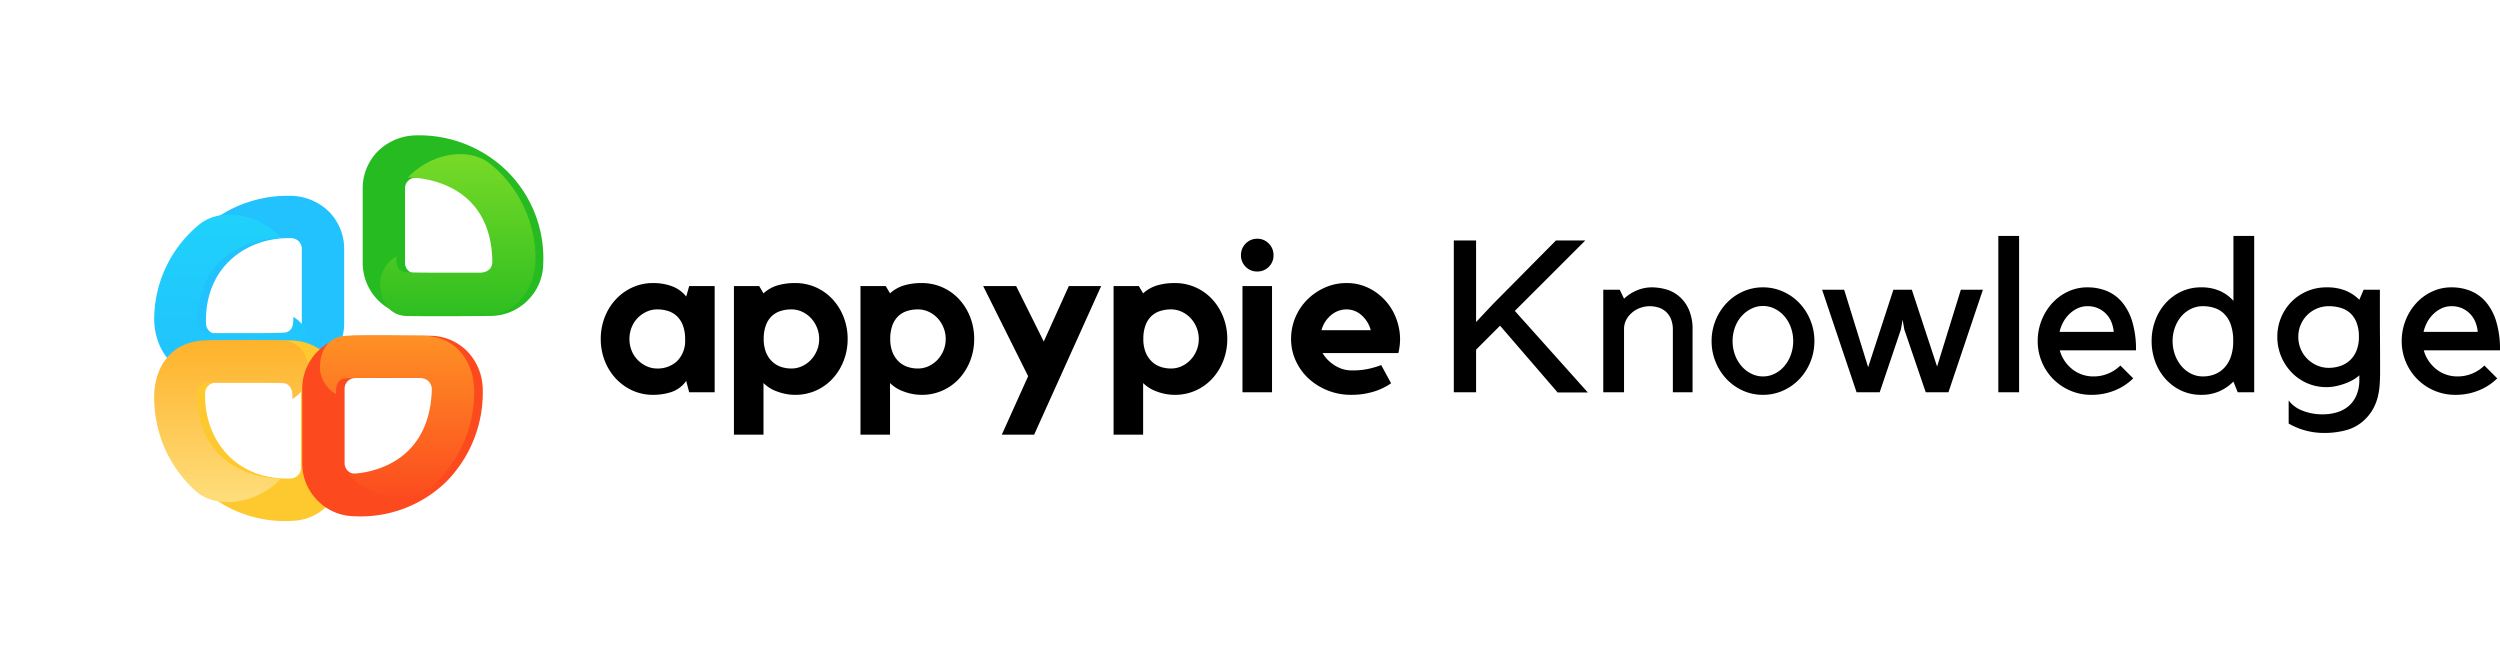 <svg xmlns="http://www.w3.org/2000/svg" xmlns:xlink="http://www.w3.org/1999/xlink" width="291.891" height="76.621" viewBox="0 0 291.891 76.621">
  <defs>
    <linearGradient id="linear-gradient" x1="0.5" y1="1" x2="0.5" gradientUnits="objectBoundingBox">
      <stop offset="0" stop-color="#21c2fd"/>
      <stop offset="1" stop-color="#1fd2fb"/>
    </linearGradient>
    <filter id="Path_70" x="0.001" y="7.056" width="54.142" height="54.926" filterUnits="userSpaceOnUse">
      <feOffset dx="-1" input="SourceAlpha"/>
      <feGaussianBlur stdDeviation="6" result="blur"/>
      <feFlood flood-opacity="0.161"/>
      <feComposite operator="in" in2="blur"/>
      <feComposite in="SourceGraphic"/>
    </filter>
    <linearGradient id="linear-gradient-2" x1="0.5" x2="0.5" y2="1" gradientUnits="objectBoundingBox">
      <stop offset="0" stop-color="#feb22a"/>
      <stop offset="1" stop-color="#fee07f"/>
    </linearGradient>
    <filter id="Path_68" x="0" y="21.689" width="54.014" height="54.932" filterUnits="userSpaceOnUse">
      <feOffset dx="-1" input="SourceAlpha"/>
      <feGaussianBlur stdDeviation="6" result="blur-2"/>
      <feFlood flood-opacity="0.161"/>
      <feComposite operator="in" in2="blur-2"/>
      <feComposite in="SourceGraphic"/>
    </filter>
    <linearGradient id="linear-gradient-3" x1="0.5" x2="0.5" y2="1" gradientUnits="objectBoundingBox">
      <stop offset="0" stop-color="#fe9125"/>
      <stop offset="1" stop-color="#fc491e"/>
    </linearGradient>
    <filter id="Path_67" x="19.357" y="21.146" width="54.014" height="54.913" filterUnits="userSpaceOnUse">
      <feOffset dx="-1" input="SourceAlpha"/>
      <feGaussianBlur stdDeviation="6" result="blur-3"/>
      <feFlood flood-opacity="0.161"/>
      <feComposite operator="in" in2="blur-3"/>
      <feComposite in="SourceGraphic"/>
    </filter>
    <linearGradient id="linear-gradient-4" x1="0.5" x2="0.5" y2="1" gradientUnits="objectBoundingBox">
      <stop offset="0" stop-color="#2ebe21"/>
      <stop offset="1" stop-color="#7bdb27"/>
    </linearGradient>
    <filter id="Path_69" x="26.389" y="0" width="54.142" height="54.924" filterUnits="userSpaceOnUse">
      <feOffset dx="-1" input="SourceAlpha"/>
      <feGaussianBlur stdDeviation="6" result="blur-4"/>
      <feFlood flood-opacity="0.161"/>
      <feComposite operator="in" in2="blur-4"/>
      <feComposite in="SourceGraphic"/>
    </filter>
  </defs>
  <g id="Group_5303" data-name="Group 5303" transform="translate(6830 9305.8)">
    <path id="appypie" d="M14.1-12.4V0H11.125l-.35-1.325a3.481,3.481,0,0,1-1.738,1.3A6.869,6.869,0,0,1,6.925.3,5.755,5.755,0,0,1,4.488-.213a6.108,6.108,0,0,1-1.938-1.4A6.453,6.453,0,0,1,1.263-3.687,6.93,6.93,0,0,1,.8-6.225a6.93,6.93,0,0,1,.463-2.537A6.453,6.453,0,0,1,2.55-10.837a6.108,6.108,0,0,1,1.938-1.4,5.755,5.755,0,0,1,2.438-.513,6.22,6.22,0,0,1,2.2.375,3.724,3.724,0,0,1,1.65,1.2l.35-1.225ZM10.65-6.175a4.466,4.466,0,0,0-.262-1.638,2.937,2.937,0,0,0-.7-1.075,2.646,2.646,0,0,0-1.025-.6A4.13,4.13,0,0,0,7.4-9.675,2.941,2.941,0,0,0,6.137-9.4,3.514,3.514,0,0,0,5.1-8.663a3.268,3.268,0,0,0-.7,1.1,3.631,3.631,0,0,0-.25,1.338,3.6,3.6,0,0,0,.25,1.35,3.3,3.3,0,0,0,.7,1.087,3.514,3.514,0,0,0,1.037.738A2.941,2.941,0,0,0,7.4-2.775a3.311,3.311,0,0,0,2.287-.837A3.333,3.333,0,0,0,10.65-6.175ZM23.5-12.75a5.839,5.839,0,0,1,2.45.513,5.927,5.927,0,0,1,1.938,1.4,6.57,6.57,0,0,1,1.275,2.075,6.93,6.93,0,0,1,.463,2.537,6.93,6.93,0,0,1-.463,2.538,6.57,6.57,0,0,1-1.275,2.075,5.927,5.927,0,0,1-1.937,1.4A5.839,5.839,0,0,1,23.5.3a5.893,5.893,0,0,1-2.1-.388,4.268,4.268,0,0,1-1.6-.988V4.95H16.35V-12.4H19.3l.5.85a4.289,4.289,0,0,1,1.625-.925A7.111,7.111,0,0,1,23.5-12.75Zm-.45,9.975a2.941,2.941,0,0,0,1.263-.275,3.355,3.355,0,0,0,1.025-.738,3.586,3.586,0,0,0,.7-1.087,3.451,3.451,0,0,0,.263-1.35,3.479,3.479,0,0,0-.263-1.338,3.547,3.547,0,0,0-.7-1.1A3.355,3.355,0,0,0,24.313-9.4a2.941,2.941,0,0,0-1.263-.275,4.13,4.13,0,0,0-1.262.188,2.646,2.646,0,0,0-1.025.6,2.814,2.814,0,0,0-.687,1.075,4.5,4.5,0,0,0-.25,1.588,4.137,4.137,0,0,0,.25,1.512,3.1,3.1,0,0,0,.688,1.075,2.758,2.758,0,0,0,1.025.65A3.684,3.684,0,0,0,23.05-2.775ZM38.275-12.75a5.839,5.839,0,0,1,2.45.513,5.927,5.927,0,0,1,1.938,1.4,6.57,6.57,0,0,1,1.275,2.075A6.93,6.93,0,0,1,44.4-6.225a6.93,6.93,0,0,1-.463,2.538,6.57,6.57,0,0,1-1.275,2.075,5.927,5.927,0,0,1-1.937,1.4A5.839,5.839,0,0,1,38.275.3a5.893,5.893,0,0,1-2.1-.388,4.268,4.268,0,0,1-1.6-.988V4.95h-3.45V-12.4h2.95l.5.85a4.289,4.289,0,0,1,1.625-.925A7.111,7.111,0,0,1,38.275-12.75Zm-.45,9.975a2.941,2.941,0,0,0,1.263-.275,3.355,3.355,0,0,0,1.025-.738,3.586,3.586,0,0,0,.7-1.087,3.451,3.451,0,0,0,.263-1.35,3.479,3.479,0,0,0-.263-1.338,3.547,3.547,0,0,0-.7-1.1A3.355,3.355,0,0,0,39.088-9.4a2.941,2.941,0,0,0-1.263-.275,4.13,4.13,0,0,0-1.263.188,2.646,2.646,0,0,0-1.025.6,2.814,2.814,0,0,0-.687,1.075,4.5,4.5,0,0,0-.25,1.588,4.137,4.137,0,0,0,.25,1.512,3.1,3.1,0,0,0,.688,1.075,2.758,2.758,0,0,0,1.025.65A3.684,3.684,0,0,0,37.825-2.775ZM55.45-12.4h3.775L51.4,4.95H47.625L50.7-1.875,45.45-12.4H49.3l3.225,6.475Zm12.375-.35a5.839,5.839,0,0,1,2.45.513,5.927,5.927,0,0,1,1.938,1.4,6.57,6.57,0,0,1,1.275,2.075,6.93,6.93,0,0,1,.463,2.537,6.93,6.93,0,0,1-.463,2.538,6.57,6.57,0,0,1-1.275,2.075,5.927,5.927,0,0,1-1.937,1.4A5.839,5.839,0,0,1,67.825.3a5.893,5.893,0,0,1-2.1-.388,4.268,4.268,0,0,1-1.6-.988V4.95h-3.45V-12.4h2.95l.5.85a4.289,4.289,0,0,1,1.625-.925A7.111,7.111,0,0,1,67.825-12.75Zm-.45,9.975a2.941,2.941,0,0,0,1.262-.275,3.354,3.354,0,0,0,1.025-.738,3.586,3.586,0,0,0,.7-1.087,3.451,3.451,0,0,0,.262-1.35,3.479,3.479,0,0,0-.262-1.338,3.547,3.547,0,0,0-.7-1.1A3.354,3.354,0,0,0,68.637-9.4a2.941,2.941,0,0,0-1.262-.275,4.13,4.13,0,0,0-1.262.188,2.646,2.646,0,0,0-1.025.6A2.814,2.814,0,0,0,64.4-7.812a4.5,4.5,0,0,0-.25,1.588,4.137,4.137,0,0,0,.25,1.512,3.1,3.1,0,0,0,.688,1.075,2.758,2.758,0,0,0,1.025.65A3.684,3.684,0,0,0,67.375-2.775ZM79.175,0h-3.45V-12.4h3.45ZM77.45-14.1a1.835,1.835,0,0,1-1.35-.55A1.835,1.835,0,0,1,75.55-16a1.877,1.877,0,0,1,.55-1.363,1.815,1.815,0,0,1,1.35-.562,1.815,1.815,0,0,1,1.35.562A1.877,1.877,0,0,1,79.35-16a1.835,1.835,0,0,1-.55,1.35A1.835,1.835,0,0,1,77.45-14.1Zm10.425,1.35a5.725,5.725,0,0,1,2.55.563A6.456,6.456,0,0,1,92.4-10.712a6.572,6.572,0,0,1,1.275,2.1,6.825,6.825,0,0,1,.45,2.438,7,7,0,0,1-.2,1.6h-8.85A4.267,4.267,0,0,0,86.5-3.137a3.661,3.661,0,0,0,2,.587,9.039,9.039,0,0,0,1.887-.175,10.656,10.656,0,0,0,1.538-.45l1.15,2.125a7.167,7.167,0,0,1-2.112,1A8.934,8.934,0,0,1,88.425.3a7.3,7.3,0,0,1-2.75-.513A7.227,7.227,0,0,1,83.45-1.6a6.434,6.434,0,0,1-1.5-2.075,6.048,6.048,0,0,1-.55-2.55,6.408,6.408,0,0,1,.5-2.513,6.433,6.433,0,0,1,1.387-2.075,6.827,6.827,0,0,1,2.063-1.412A6.118,6.118,0,0,1,87.875-12.75ZM90.7-7.25A3.509,3.509,0,0,0,89.625-9a2.594,2.594,0,0,0-1.75-.675A2.766,2.766,0,0,0,86.063-9,3.4,3.4,0,0,0,84.95-7.25Z" transform="translate(-6760.658 -9260)"/>
    <path id="appypie-2" data-name="appypie" d="M8.525-9.5,17.05.025H13.525L6.8-7.775,4-4.975V0H1.4V-17.725H4V-8.2l1.95-2.075,7.375-7.45H16.75ZM21.275,0H18.85V-11.975h1.925l.5,1.05a4.972,4.972,0,0,1,1.45-.95,4.532,4.532,0,0,1,1.85-.375,6.336,6.336,0,0,1,1.475.2,4.066,4.066,0,0,1,1.538.75,4.327,4.327,0,0,1,1.2,1.525,5.654,5.654,0,0,1,.487,2.525V0h-2.3V-7.275a3.241,3.241,0,0,0-.238-1.312,2.332,2.332,0,0,0-.625-.863,2.331,2.331,0,0,0-.875-.462,3.712,3.712,0,0,0-1.012-.138,3.294,3.294,0,0,0-.913.15,3,3,0,0,0-.962.487,3,3,0,0,0-.763.85A2.384,2.384,0,0,0,21.275-7.3ZM37.5.3a5.648,5.648,0,0,1-2.338-.488,5.993,5.993,0,0,1-1.9-1.337,6.4,6.4,0,0,1-1.288-2,6.354,6.354,0,0,1-.475-2.45,6.354,6.354,0,0,1,.475-2.45,6.4,6.4,0,0,1,1.288-2,5.993,5.993,0,0,1,1.9-1.337A5.648,5.648,0,0,1,37.5-12.25a5.675,5.675,0,0,1,2.325.488,5.954,5.954,0,0,1,1.912,1.337,6.4,6.4,0,0,1,1.288,2,6.354,6.354,0,0,1,.475,2.45,6.354,6.354,0,0,1-.475,2.45,6.4,6.4,0,0,1-1.288,2A5.954,5.954,0,0,1,39.825-.187,5.675,5.675,0,0,1,37.5.3Zm0-10.375a3.034,3.034,0,0,0-1.375.325,3.747,3.747,0,0,0-1.138.875,4.026,4.026,0,0,0-.762,1.3,4.611,4.611,0,0,0-.275,1.6,4.611,4.611,0,0,0,.275,1.6,4.178,4.178,0,0,0,.762,1.313,3.66,3.66,0,0,0,1.138.888A3.034,3.034,0,0,0,37.5-1.85a3.034,3.034,0,0,0,1.375-.325A3.519,3.519,0,0,0,40-3.062a4.316,4.316,0,0,0,.75-1.312,4.611,4.611,0,0,0,.275-1.6,4.611,4.611,0,0,0-.275-1.6,4.154,4.154,0,0,0-.75-1.3,3.6,3.6,0,0,0-1.125-.875A3.034,3.034,0,0,0,37.5-10.075ZM48.425,0,44.4-11.975h2.575l2.8,9.05,2.95-9.05h2.15L57.825-3,60.6-11.975h2.575L59.15,0H56.5L54-7.325l-.2-1.15-.2,1.15L51.125,0ZM67.4-18.25V0H64.975V-18.25ZM75.825.3a6.122,6.122,0,0,1-2.437-.488A6.278,6.278,0,0,1,71.4-1.525a6.241,6.241,0,0,1-1.338-2,6.212,6.212,0,0,1-.488-2.45,6.5,6.5,0,0,1,.463-2.45,6.452,6.452,0,0,1,1.25-2,5.826,5.826,0,0,1,1.838-1.337,5.278,5.278,0,0,1,2.25-.488,5.912,5.912,0,0,1,2.262.425,4.646,4.646,0,0,1,1.8,1.325,6.384,6.384,0,0,1,1.188,2.288A11.385,11.385,0,0,1,81.05-4.9h-8.9a4.088,4.088,0,0,0,.55,1.213,4.314,4.314,0,0,0,.888.975,3.877,3.877,0,0,0,1.15.638,3.989,3.989,0,0,0,1.337.225,4.407,4.407,0,0,0,1.763-.35,4.4,4.4,0,0,0,1.387-.925l1.5,1.5a6.522,6.522,0,0,1-2.137,1.4A7.124,7.124,0,0,1,75.825.3Zm-.45-10.35a2.676,2.676,0,0,0-1.088.225,3.472,3.472,0,0,0-.95.625,3.857,3.857,0,0,0-.75.95,4.431,4.431,0,0,0-.463,1.2H78.45a3.867,3.867,0,0,0-.275-1.15,3,3,0,0,0-.625-.962,2.957,2.957,0,0,0-.937-.65A3.036,3.036,0,0,0,75.375-10.05Zm19.475-8.2V0H92.925l-.5-1.25a5.462,5.462,0,0,1-1.65,1.138A5.17,5.17,0,0,1,88.65.3a5.394,5.394,0,0,1-2.3-.488,5.683,5.683,0,0,1-1.825-1.337,6.212,6.212,0,0,1-1.213-2,6.832,6.832,0,0,1-.437-2.45,6.832,6.832,0,0,1,.438-2.45,6.212,6.212,0,0,1,1.213-2,5.683,5.683,0,0,1,1.825-1.337,5.394,5.394,0,0,1,2.3-.488,5.3,5.3,0,0,1,2.175.412,4.709,4.709,0,0,1,1.6,1.163V-18.25Zm-6,16.4a3.768,3.768,0,0,0,1.388-.25,3.1,3.1,0,0,0,1.125-.763,3.57,3.57,0,0,0,.762-1.287A5.461,5.461,0,0,0,92.4-5.975a5.722,5.722,0,0,0-.275-1.9,3.325,3.325,0,0,0-.762-1.262,2.846,2.846,0,0,0-1.125-.7,4.363,4.363,0,0,0-1.388-.213,3.134,3.134,0,0,0-1.375.312,3.443,3.443,0,0,0-1.125.863,4.154,4.154,0,0,0-.75,1.3,4.611,4.611,0,0,0-.275,1.6,4.611,4.611,0,0,0,.275,1.6,4.316,4.316,0,0,0,.75,1.313,3.519,3.519,0,0,0,1.125.888A3.034,3.034,0,0,0,88.85-1.85ZM103.325-.6a5.643,5.643,0,0,1-2.3-.462A5.632,5.632,0,0,1,99.2-2.338a6,6,0,0,1-1.213-1.875,5.883,5.883,0,0,1-.437-2.262,5.791,5.791,0,0,1,.438-2.25A5.738,5.738,0,0,1,99.2-10.562a5.659,5.659,0,0,1,1.825-1.238,5.778,5.778,0,0,1,2.3-.45,5.768,5.768,0,0,1,2.175.375,4.852,4.852,0,0,1,1.625,1.075l.5-1.175h1.9v3.2q0,1.05.012,2.625t.012,3.825q0,.75-.05,1.463a8.16,8.16,0,0,1-.213,1.375,5.877,5.877,0,0,1-.475,1.275,5.426,5.426,0,0,1-.838,1.188,5.012,5.012,0,0,1-2.262,1.413,9.6,9.6,0,0,1-2.663.362,8.292,8.292,0,0,1-2.262-.3,8.089,8.089,0,0,1-1.912-.8V.95a3.478,3.478,0,0,0,1.563,1.175,6.134,6.134,0,0,0,2.412.45,5.691,5.691,0,0,0,1.675-.237,3.767,3.767,0,0,0,1.35-.725A3.4,3.4,0,0,0,106.787.35a4.613,4.613,0,0,0,.338-1.85v-.475a4.094,4.094,0,0,1-.738.525,6.214,6.214,0,0,1-.95.437,7.409,7.409,0,0,1-1.062.3A5.243,5.243,0,0,1,103.325-.6Zm.225-9.45a3.493,3.493,0,0,0-1.375.275,3.545,3.545,0,0,0-1.137.762,3.545,3.545,0,0,0-.762,1.137,3.556,3.556,0,0,0-.275,1.4,3.647,3.647,0,0,0,.275,1.412,3.51,3.51,0,0,0,.762,1.15,3.721,3.721,0,0,0,1.137.775,3.362,3.362,0,0,0,1.375.287,4.174,4.174,0,0,0,1.375-.225,3.076,3.076,0,0,0,1.125-.675,3.173,3.173,0,0,0,.75-1.125,4.229,4.229,0,0,0,.275-1.6,4.479,4.479,0,0,0-.275-1.663,2.914,2.914,0,0,0-.75-1.112,2.843,2.843,0,0,0-1.125-.612A4.938,4.938,0,0,0,103.55-10.05ZM118.325.3a6.122,6.122,0,0,1-2.437-.488A6.278,6.278,0,0,1,113.9-1.525a6.241,6.241,0,0,1-1.338-2,6.212,6.212,0,0,1-.488-2.45,6.5,6.5,0,0,1,.463-2.45,6.452,6.452,0,0,1,1.25-2,5.826,5.826,0,0,1,1.838-1.337,5.278,5.278,0,0,1,2.25-.488,5.912,5.912,0,0,1,2.262.425,4.646,4.646,0,0,1,1.8,1.325,6.384,6.384,0,0,1,1.188,2.288A11.385,11.385,0,0,1,123.55-4.9h-8.9a4.088,4.088,0,0,0,.55,1.213,4.314,4.314,0,0,0,.888.975,3.877,3.877,0,0,0,1.15.638,3.989,3.989,0,0,0,1.337.225,4.407,4.407,0,0,0,1.763-.35,4.4,4.4,0,0,0,1.387-.925l1.5,1.5a6.522,6.522,0,0,1-2.137,1.4A7.124,7.124,0,0,1,118.325.3Zm-.45-10.35a2.676,2.676,0,0,0-1.088.225,3.472,3.472,0,0,0-.95.625,3.857,3.857,0,0,0-.75.95,4.431,4.431,0,0,0-.463,1.2h6.325a3.867,3.867,0,0,0-.275-1.15,3,3,0,0,0-.625-.962,2.957,2.957,0,0,0-.937-.65A3.036,3.036,0,0,0,117.875-10.05Z" transform="translate(-6661.658 -9260)"/>
    <g id="Group_19" data-name="Group 19" transform="translate(-6811 -9290)">
      <g id="Group_18" data-name="Group 18" transform="translate(0.002 7.058)">
        <g id="Path_57" data-name="Path 57" transform="translate(21.182 0) rotate(90)">
          <path id="Path_65" data-name="Path 65" d="M11.192,9.946a1.241,1.241,0,0,1-1.241,1.241h0C3.284,11.368-.138,6.339,0,1.241A1.241,1.241,0,0,1,1.245,0h8.7A1.242,1.242,0,0,1,11.19,1.241h0Z" transform="translate(4.945 4.945)" fill="none"/>
          <path id="Path_66" data-name="Path 66" d="M15.773,15.768a1.235,1.235,0,0,1-.877.364c-6.667.18-10.09-4.849-9.946-9.946A1.24,1.24,0,0,1,6.191,4.945H14.9a1.241,1.241,0,0,1,1.241,1.241v8.705a1.235,1.235,0,0,1-.364.877m3.5,3.5a6.143,6.143,0,0,0,1.812-4.374v-8.7A6.193,6.193,0,0,0,14.9,0h-8.7A6.147,6.147,0,0,0,1.818,1.812,6.5,6.5,0,0,0,.006,6.186a14.664,14.664,0,0,0,4.238,10.73A14.3,14.3,0,0,0,15.03,21.075a6.061,6.061,0,0,0,4.24-1.81Z" transform="translate(0 0)" fill="#21c2fd"/>
        </g>
        <g transform="matrix(1, 0, 0, 1, -19, -22.86)" filter="url(#Path_70)">
          <path id="Path_70-2" data-name="Path 70" d="M16.243,11.944a3.827,3.827,0,0,1,1.882,2.717c.137,1.761-.556,4.114-3.042,4.244-2.481.03-6.133.021-8.74,0C1.811,18.935-.17,15.12.012,11.721A14.342,14.342,0,0,1,5.22,1.19C7.693-.873,12.145-.19,14.909,2.733c0-.014-9.7-.291-9.865,9.771,0,0-.125,1.383,1.6,1.338,2.513-.024,8.785.053,8.832-.119C16.2,13.456,16.253,12.81,16.243,11.944Z" transform="translate(19 25.06)" fill="url(#linear-gradient)"/>
        </g>
      </g>
      <g id="Group_16" data-name="Group 16" transform="translate(0 23.89)">
        <g id="Path_57-2" data-name="Path 57" transform="translate(0 0.045)">
          <path id="Path_65-2" data-name="Path 65" d="M908.632,693.831a1.241,1.241,0,0,1-1.241,1.241h0c-6.667.18-10.089-4.849-9.946-9.946a1.241,1.241,0,0,1,1.241-1.241h8.7a1.242,1.242,0,0,1,1.241,1.241h0Z" transform="translate(-892.493 -678.94)" fill="none"/>
          <path id="Path_66-2" data-name="Path 66" d="M904.211,690.654a1.235,1.235,0,0,1-.877.364c-6.667.18-10.09-4.849-9.946-9.946a1.24,1.24,0,0,1,1.241-1.241h8.705a1.241,1.241,0,0,1,1.241,1.241v8.705a1.235,1.235,0,0,1-.364.877m3.5,3.5a6.143,6.143,0,0,0,1.812-4.374v-8.7a6.193,6.193,0,0,0-6.186-6.186h-8.705a6.147,6.147,0,0,0-4.374,1.812,6.5,6.5,0,0,0-1.811,4.374,14.8,14.8,0,0,0,4.2,10.8,14.324,14.324,0,0,0,10.823,4.086A6.062,6.062,0,0,0,907.708,694.15Z" transform="translate(-888.436 -674.886)" fill="#fec92e"/>
        </g>
        <g transform="matrix(1, 0, 0, 1, -19, -39.69)" filter="url(#Path_68)">
          <path id="Path_68-2" data-name="Path 68" d="M629.769,816.56a3.855,3.855,0,0,0,1.869-2.742c.136-1.777-.567-3.954-3.037-4.086s-6.049-.045-8.639-.023c-4.7-.052-6.49,3.647-6.31,7.077a14.6,14.6,0,0,0,4.939,10.605c2.456,2.082,7.114,1.393,9.858-1.556,0,.014-9.541.363-9.858-9.831,0,0-.065-1.4,1.647-1.359,2.5.025,8.723-.054,8.769.12C629.724,815.035,629.815,815.814,629.769,816.56Z" transform="translate(-594.64 -769.97)" fill="url(#linear-gradient-2)"/>
        </g>
      </g>
      <g id="Group_15" data-name="Group 15" transform="translate(16.289 23.347)">
        <g id="Path_57-3" data-name="Path 57" transform="translate(0 0.045)">
          <path id="Path_65-3" data-name="Path 65" d="M897.439,693.831a1.242,1.242,0,0,0,1.241,1.241h0c6.667.18,10.089-4.849,9.946-9.946a1.241,1.241,0,0,0-1.241-1.241h-8.7a1.242,1.242,0,0,0-1.241,1.241h0Z" transform="translate(-892.495 -678.94)" fill="none"/>
          <path id="Path_66-3" data-name="Path 66" d="M893.751,690.654a1.235,1.235,0,0,0,.877.364c6.667.18,10.09-4.849,9.946-9.946a1.24,1.24,0,0,0-1.241-1.241h-8.706a1.241,1.241,0,0,0-1.241,1.241v8.705a1.236,1.236,0,0,0,.365.877m-3.5,3.5a6.143,6.143,0,0,1-1.812-4.374v-8.7a6.193,6.193,0,0,1,6.186-6.186h8.705a6.147,6.147,0,0,1,4.374,1.812,6.5,6.5,0,0,1,1.811,4.374,14.8,14.8,0,0,1-4.2,10.8,14.323,14.323,0,0,1-10.823,4.086,6.061,6.061,0,0,1-4.241-1.81Z" transform="translate(-888.442 -674.886)" fill="#fc491e"/>
        </g>
        <g transform="matrix(1, 0, 0, 1, -35.29, -39.15)" filter="url(#Path_67)">
          <path id="Path_67-2" data-name="Path 67" d="M615.523,816.56a3.855,3.855,0,0,1-1.869-2.742c-.136-1.777.567-3.954,3.037-4.086s6.049-.045,8.639-.023c4.7-.052,6.49,3.647,6.31,7.077a14.758,14.758,0,0,1-4.963,10.567c-2.456,2.082-7.086,1.452-9.83-1.5,0,.014,9.536.341,9.854-9.852,0,0,.065-1.4-1.647-1.359-2.5.024-8.723-.054-8.769.12C615.569,815.035,615.478,815.814,615.523,816.56Z" transform="translate(-575.28 -770.52)" fill="url(#linear-gradient-3)"/>
        </g>
      </g>
      <g id="Group_14" data-name="Group 14" transform="translate(23.348 0)">
        <g id="Path_57-4" data-name="Path 57" transform="translate(21.081 0) rotate(90)">
          <path id="Path_65-4" data-name="Path 65" d="M11.192,1.244A1.242,1.242,0,0,0,9.951,0h0C3.284-.176-.138,4.853,0,9.951a1.241,1.241,0,0,0,1.24,1.241h8.7A1.242,1.242,0,0,0,11.19,9.952h0Z" transform="translate(4.945 4.945)" fill="none"/>
          <path id="Path_66-4" data-name="Path 66" d="M15.773,5.313A1.235,1.235,0,0,0,14.9,4.95C8.229,4.77,4.807,9.8,4.951,14.9a1.24,1.24,0,0,0,1.241,1.241H14.9A1.241,1.241,0,0,0,16.137,14.9V6.19a1.235,1.235,0,0,0-.364-.877m3.5-3.5a6.143,6.143,0,0,1,1.812,4.374v8.7A6.193,6.193,0,0,1,14.9,21.081H6.192A6.147,6.147,0,0,1,1.818,19.27,6.5,6.5,0,0,1,.006,14.9,14.663,14.663,0,0,1,4.243,4.165,14.3,14.3,0,0,1,15.03.006a6.061,6.061,0,0,1,4.24,1.811Z" transform="translate(0 0)" fill="#25bb21"/>
        </g>
        <g transform="matrix(1, 0, 0, 1, -42.35, -15.8)" filter="url(#Path_69)">
          <path id="Path_69-2" data-name="Path 69" d="M16.243,6.98a3.827,3.827,0,0,0,1.882-2.717C18.262,2.5,17.569.15,15.081.019,12.6-.01,8.948,0,6.342.019,1.811-.011-.17,3.805.011,7.2A14.335,14.335,0,0,0,5.22,17.733c2.474,2.063,6.926,1.38,9.689-1.543,0,.014-9.7.291-9.864-9.771,0,0-.125-1.383,1.6-1.338,2.513.024,8.785-.053,8.832.119C16.2,5.469,16.253,6.115,16.243,6.98Z" transform="translate(63.53 36.92) rotate(180)" fill="url(#linear-gradient-4)"/>
        </g>
      </g>
    </g>
  </g>
</svg>
